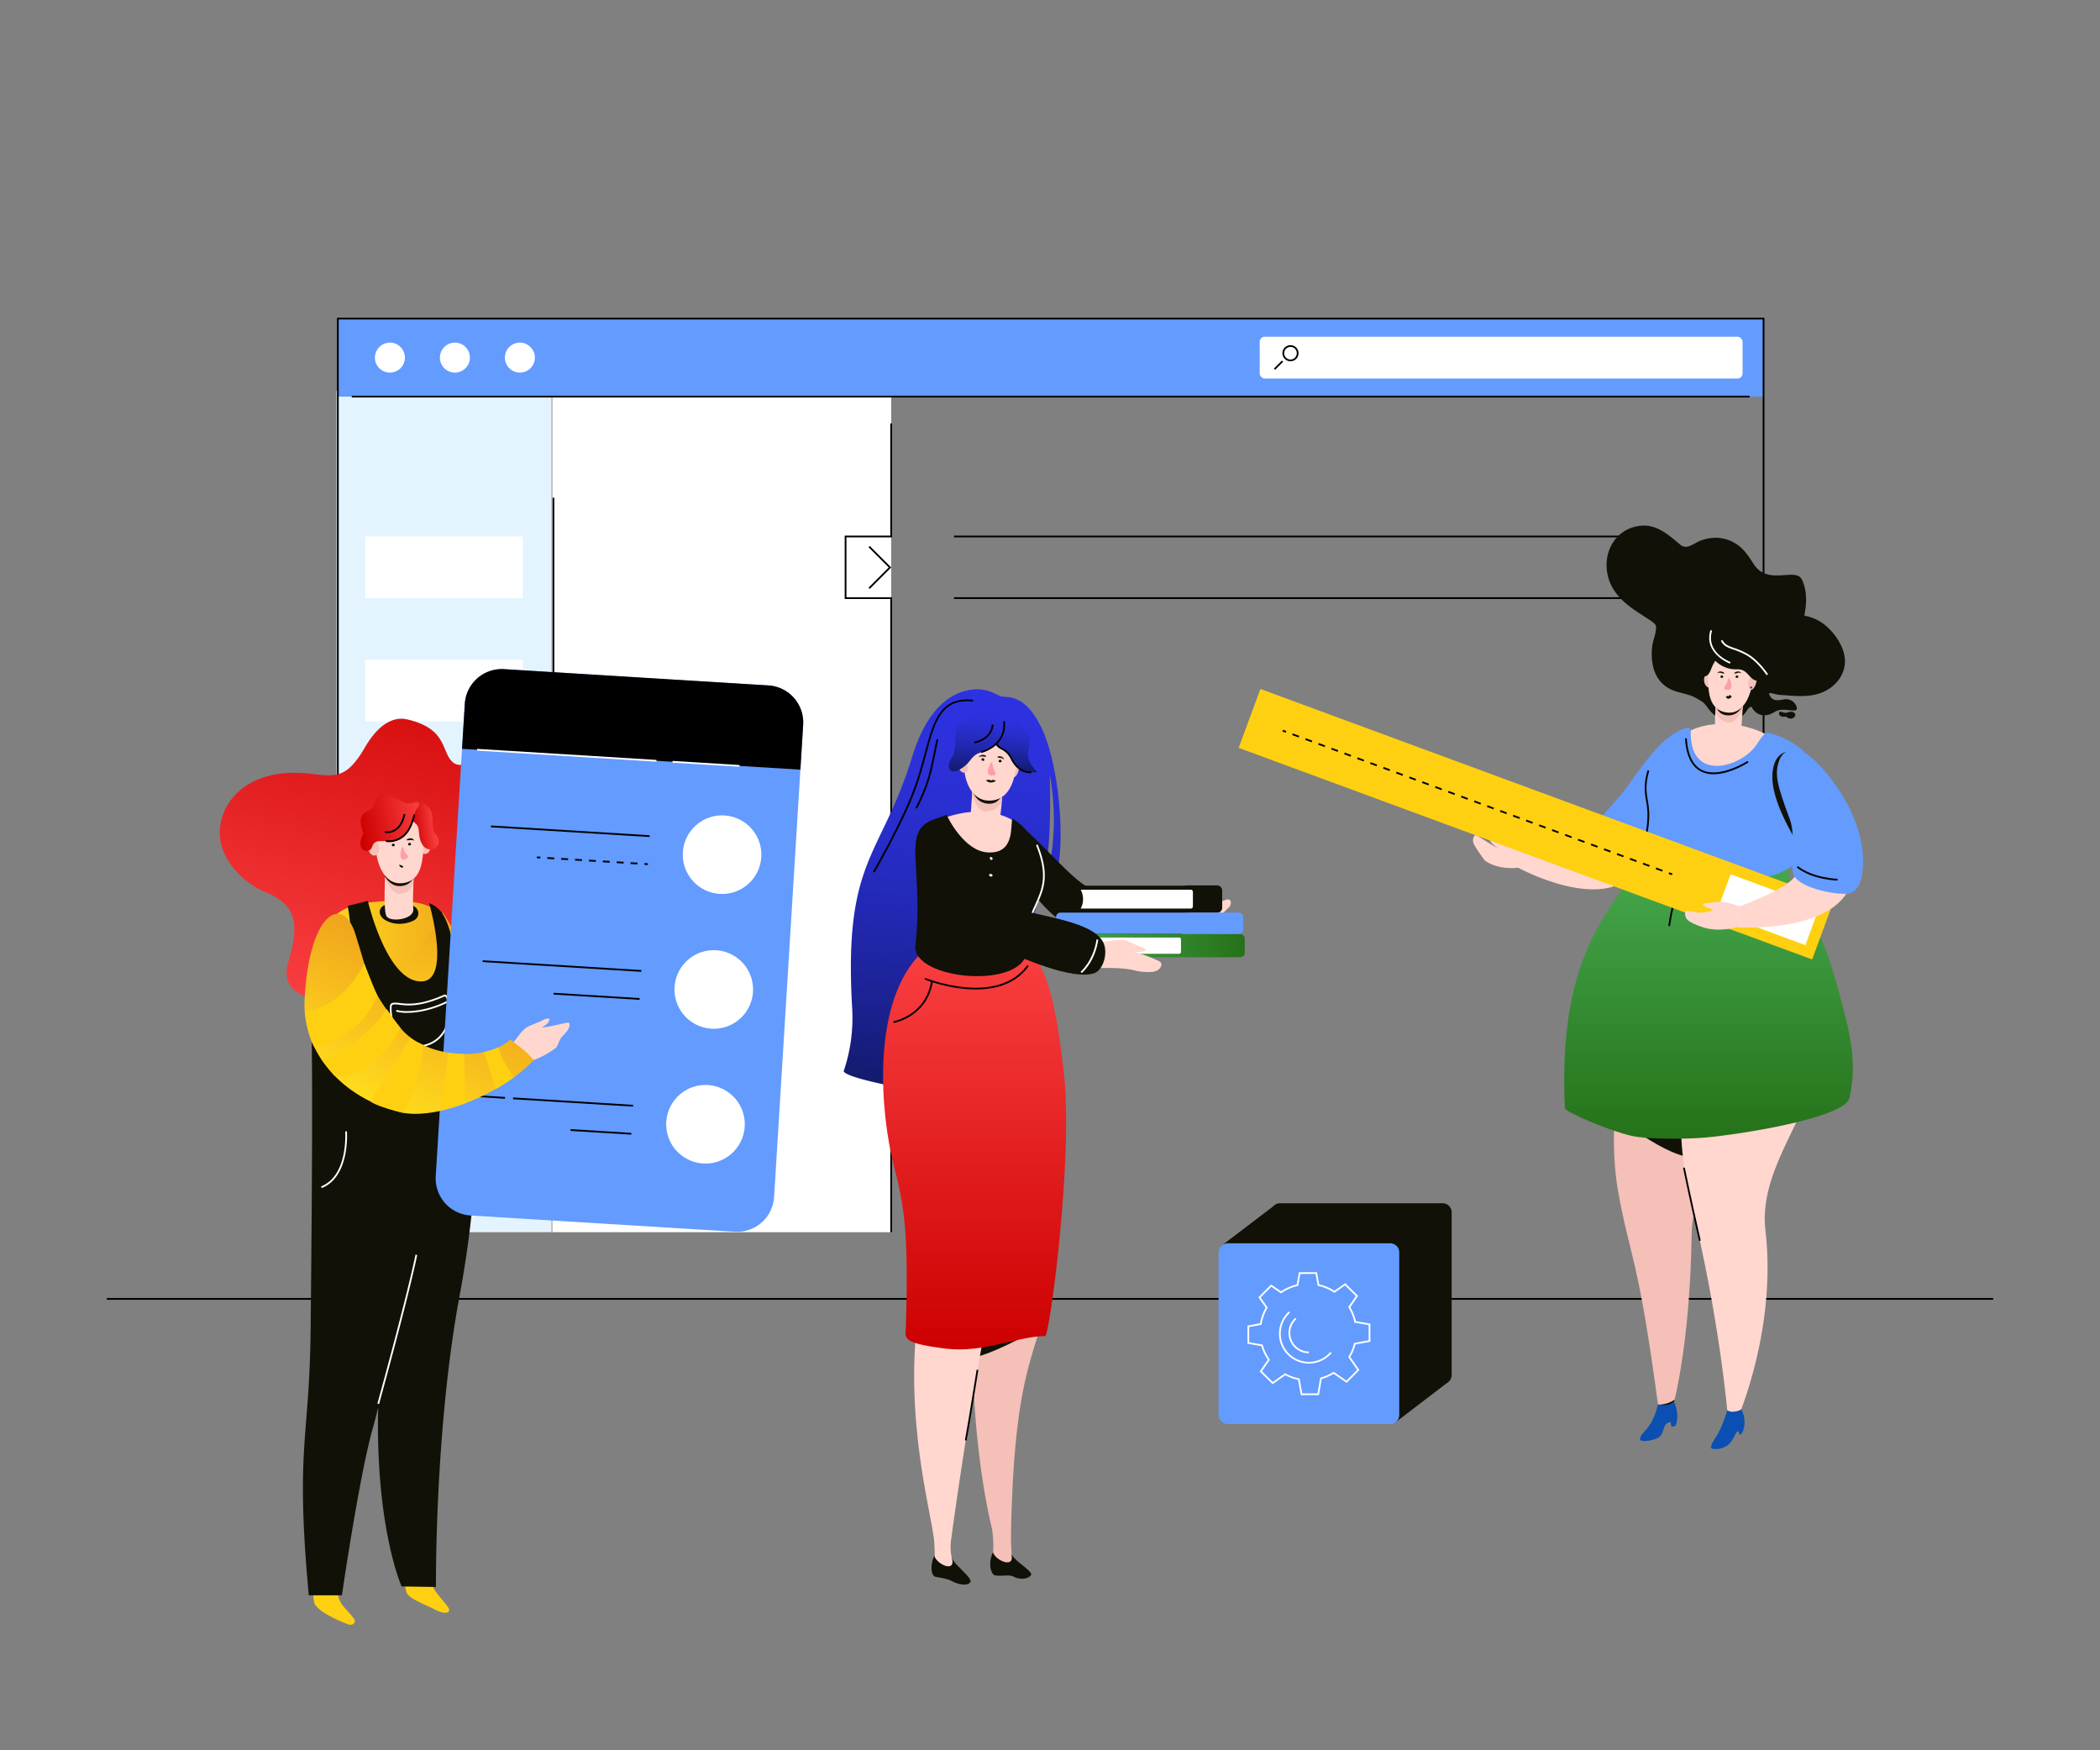 <svg xmlns="http://www.w3.org/2000/svg" xmlns:xlink="http://www.w3.org/1999/xlink" viewBox="0 0 1200 1000"><rect x="0" y="0" width="1200" height="1000" fill="#808080" stroke="none"/><defs><linearGradient id="a" x1="1354.038" x2="1354.038" y1="366.144" y2="596.624" gradientTransform="rotate(6.136 699.003 -7038.292)" gradientUnits="userSpaceOnUse"><stop offset="0" stop-color="#2d32e2"/><stop offset=".156" stop-color="#2c31dc"/><stop offset=".355" stop-color="#282ecc"/><stop offset=".579" stop-color="#2228b2"/><stop offset=".819" stop-color="#1a218e"/><stop offset="1" stop-color="#131a6d"/></linearGradient><linearGradient id="e" x1="1357.021" x2="1357.021" y1="375.946" y2="414.409" xlink:href="#a"/><linearGradient id="f" x1="1378.631" x2="1378.631" y1="378.593" y2="410.086" xlink:href="#a"/><linearGradient id="c" x1="556.925" x2="556.925" y1="537.012" y2="770.989" gradientUnits="userSpaceOnUse"><stop offset="0" stop-color="#fb4143"/><stop offset="1" stop-color="#cd0000"/></linearGradient><linearGradient id="b" x1="602.009" x2="711.272" y1="540.286" y2="540.286" gradientUnits="userSpaceOnUse"><stop offset="0" stop-color="#47aa50"/><stop offset="1" stop-color="#257219"/></linearGradient><linearGradient id="g" x1="976.302" x2="976.302" y1="487.131" y2="650.582" xlink:href="#b"/><linearGradient id="h" x1="3808.863" x2="3871.745" y1="588.097" y2="357.808" gradientTransform="translate(-3612.149)" xlink:href="#c"/><linearGradient id="d" x1="3792.139" x2="3880.563" y1="571.335" y2="571.335" gradientTransform="translate(-3612.149)" gradientUnits="userSpaceOnUse"><stop offset="0" stop-color="#ffdc1d"/><stop offset="1" stop-color="#f0a41d"/></linearGradient><linearGradient id="i" x1="-4591.203" x2="-4576.914" y1="1025.707" y2="1025.707" gradientTransform="scale(-1 1) rotate(7.522 1797.739 33773.478)" xlink:href="#c"/><linearGradient id="j" x1="-4252.947" x2="-4216.632" y1="396.165" y2="396.165" gradientTransform="matrix(-1.018 .094 .181 1.062 -4158.842 446.257)" xlink:href="#c"/><linearGradient id="k" x1="-3699.385" x2="-3620.442" y1="-6010.023" y2="-6010.023" gradientTransform="rotate(-84.007 1968.63 -4918.515)" xlink:href="#d"/><linearGradient id="l" x1="-3026.035" x2="-2938.422" y1="-4346.451" y2="-4346.451" gradientTransform="matrix(.411 -.928 .932 .453 5508.66 -208.166)" xlink:href="#d"/></defs><path d="M61.033 741.603h1077.934v1H61.033z"/><path fill="#fff" d="M315.604 223.295h193.638v480.712H315.604z"/><path fill="#e3f4ff" d="M192.251 223.295h122.932v480.712H192.251z"/><path fill="#fff" d="M208.703 306.507h90.028v35.224h-90.028zM208.703 376.954h90.028v35.224h-90.028zM208.703 517.848h90.028v35.224h-90.028zM208.703 588.295h90.028v35.224h-90.028zM208.703 447.401h90.028v35.224h-90.028z"/><path d="M508.742 633.513h1v70.494h-1zM315.757 284.384h1v393.649h-1zM509.742 625.41h-1V342.23h-26.066v-36.223h26.066V241.95h1v65.057h-26.066v34.223h26.066v284.18z"/><path d="m497.006 336.452-.707-.707 11.552-11.552-11.552-11.552.707-.707 12.259 12.259-12.259 12.259zM545.136 306.007h388.97v1h-388.97zM545.136 341.23h388.97v1h-388.97z"/><path fill="#639bff" d="M193.055 182.03h814.693v44.575H193.055z"/><path d="M201.024 226.105H999.78v1H201.024z"/><circle cx="222.806" cy="204.317" r="8.571" fill="#fff" transform="rotate(-80.783 222.806 204.317)"/><circle cx="259.939" cy="204.317" r="8.571" fill="#fff" transform="rotate(-45 259.94 204.317)"/><circle cx="297.073" cy="204.317" r="8.571" fill="#fff" transform="rotate(-76.718 297.073 204.317)"/><rect width="275.936" height="23.875" x="719.821" y="192.38" fill="#fff" rx="2.867"/><path d="M737.412 206.408a4.603 4.603 0 1 1 3.256-1.346 4.59 4.59 0 0 1-3.256 1.346Zm0-8.207a3.604 3.604 0 1 0 2.55 1.054 3.595 3.595 0 0 0-2.55-1.054Z"/><path d="M727.334 208.147h6.471v1h-6.471z" transform="rotate(-45.004 730.57 208.647)"/><path d="M1008.248 703.103h-1V182.53H193.556v520.573h-1V181.53h815.692v521.573z"/><path fill="#f4c0b8" d="M559.328 571.266c11.302-6.074 22.12 9.817 29.83 32.378 8.258 24.162 18.345 84.775 12.17 124.813-7.22 46.819-21.688 45.603-23.632 148.714a151.743 151.743 0 0 0 1.267 19.384l-11.802-7.605c.82-3.526.39-12.596-.46-16.115-3.41-14.121-12.065-56.687-11.109-121.692.551-37.476-15.363-79.454-17.546-106.77-1.544-19.318 7.846-65.887 21.282-73.107Z"/><path fill="#111107" d="M547.64 765.692s26.415-9.383 38.503-2.7c0 0-16.089 8.78-26.163 11.67-7.68 2.201-12.34-8.97-12.34-8.97Z"/><path fill="url(#a)" d="M521.204 432.498c8.515-27.732 22.008-36.972 34.042-38.468 9.562-1.19 14.687 3.429 16.98 3.863 4.086.774 13.772-1.394 23.171 18.468 10.445 22.07 14.964 73.564 5.416 92.826l-2.89-5.696c4.587-19.914 5.92-38.069 1.92-61.129.776 25.676-.218 48.773-4 60.906-15.308 49.109-7.42 116.335-7.42 116.335s-63.063 4.332-84.054-.192c-24.691-5.321-22.186-7.63-22.186-7.63a94.936 94.936 0 0 0 4.748-36.222c-4.923-85.266 16.58-85.443 34.273-143.06Z"/><path fill="#ffd7cf" d="M671.998 531.48s7.602-.355 18.724-4.622c4.215-1.618 7.329-4.16 11.57-8.49 1.87-1.908 1.235-5.345-1.465-4.358-11.347 4.147-14.525 3.813-14.525 3.813s4.254-1.683 5.838-3.552c.619-.73.665-1.523-2.207-1.263-2.308.209-7.61.258-9.706.652-3.718.7-9.7 5-9.7 5Z"/><path fill="#111107" d="M580.787 472.167c1.184-6.474 32.349 32.506 41.848 34.932 19.676 7.569 37.922-.849 50.939 5.62 6.221 3.09 4.29 17.526 3.21 19.344-6.606 11.11-34.107 12.024-49.454 6.12-27.641-10.634-51.821-37.175-46.543-66.016Z"/><path fill="#ffd7cf" d="M562.587 603.97c8.258 24.162 17.186 72.14 6.155 125.18-12.688 61.01-22.233 128.327-25.195 150.095a29.768 29.768 0 0 0 .64 12.14l2.572 2.628-2.51 6.89-9.657-6.584a49.043 49.043 0 0 1-.474-6.45c.035-.85-.22-6.365-.298-7.212-1.477-16.135-16.38-66.575-9.744-125.437 4.528-40.16-.304-100.296-2.487-127.611-1.543-19.319 33.288-46.2 40.998-23.64Z"/><path fill="#111107" d="M533.893 888.95c1.764 5.252 12.719 9.698 9.942 1.02 1.874 4.513 12.341 11.841 10.621 14.024-1.805 2.29-6.71 1.306-10.066-.417-3.194-1.64-5.253-1.858-9.773-2.675-1.264-.228-2.386-2.05-2.3-5.171a15.239 15.239 0 0 1 1.576-6.781ZM567.425 886.867c1.764 5.252 13.125 9.423 10.348.745 1.874 4.512 13.046 10.229 11.326 12.411-1.805 2.291-6.294 2.602-9.65.88-3.194-1.64-6.518-.064-11.038-.88-1.264-.228-2.648-3.253-2.562-6.375a15.24 15.24 0 0 1 1.576-6.78Z"/><path fill="#ffd7cf" d="M532.102 470.85c20.407-11.477 49.856-10.036 58.507 11.662 3.128 7.844.038 26.913-7.64 31.004-10.483 5.587-24.407 3.744-35.804-.434-11.215-4.112-24.524-36.912-15.063-42.233Z"/><path fill="#f4c0b8" d="M582.225 436.77c-.333-1.743-2.323-2.048-4.301-.985-1.628.875-2.086 8.48.469 8.584 2.685.109 4.405-4.59 3.832-7.598Z"/><path fill="#ffd7cf" d="M570.23 473.662c1.782-8.28 3.337-21.412 1.63-24.762-2.414-4.737-16.07-6.29-16.144-.089-.055 4.526-1.421 20.447-1.453 23.84-.045 4.765 14.683 6.981 15.967 1.01Z"/><path fill="#f4c0b8" d="m555.713 449.003-.221 4.83c1.607 5.506 4.384 10.17 8.34 9.819a10.07 10.07 0 0 0 8.654-6.039l.263-6.151Z"/><path fill="#111107" d="m555.611 445.11-.618 4.639c1.607 5.505 4.391 9.208 9.979 9.452 4.339.19 6.61-2.582 8.332-6l-.656-5.632Z"/><path fill="#ffd7cf" d="M578.483 419.608c-2.805-4.21-13.295-10.131-20.486-3.041-5.916 5.832-7.511 15.339-7.053 22.551.491 7.739 4.564 17.936 13.675 18.305 9.578.387 13.664-7.394 15.147-14.505 1.7-8.155 3.266-16.482-1.283-23.31Z"/><path fill="#ff9eab" d="M566.942 435.608c-.243-1.568-4.009 5.505-1.674 7.14.86.6 3.584.445 3.627-.604.057-1.43-1.11-1.073-1.953-6.536Z"/><path fill="#f4c0b8" d="M552.547 435.797c-.62-2.645-2.232-3.41-4.64-2.097-1.624.885-.322 8.138 3.285 7.743 2.12-.231 2.054-2.665 1.355-5.646Z"/><path fill="url(#e)" d="M543.251 433.964c4.806-7.323 1.09-13.097 3.919-18.5 2.475-4.727 4.193-.823 10.348-9.329 4.39-6.066 20.69 2.005 16.222 11.898-2.767 6.126-7.558 10.705-12.55 11.706-5.554 1.114-6.376 5.147-9.773 7.86-9.194 7.342-10.691.213-8.166-3.635Z"/><path fill="url(#f)" d="M588.609 435.608c-3.551-5.802 3.016-13.332-2.026-16.763-5.377-3.66-1.858-3.835-6.05-8.626-4.165-4.762-13.323-.724-13.646 5.817-.33 6.714 2.22 10.406 6.774 12.68 5.07 2.53 3.94 6.645 7.355 9.336a15.541 15.541 0 0 0 11.72 3.049 27.085 27.085 0 0 1-4.127-5.493Z"/><path fill="url(#c)" d="M510.37 664.256c-6.72-27.167-12.714-87.43 13.658-117.211 4.243-4.792 37.581-13.398 55.437-8.648 16.611 4.42 23.25 27.877 28.512 75.004 5.428 48.603-8.33 149.94-10.67 149.94-15.346 0-35.62 9.87-56.847 7.184-25.708-3.253-23.058-5.903-22.851-12.176 1.934-58.523-1.575-71.19-7.24-94.093Z"/><path fill="#111107" d="M525.071 475.027c3.252-6.494 10.62-7.11 15.86-9.5.728 1.9 10.047 20.449 23.096 21.46 16.786 1.302 12.984-16.727 14.57-19.303 18.46 11.305 19.691 37.446 14.844 46.958-7.7 15.113-5.768 14.855-6.542 28.18-1.34 23.07-65.987 17.125-63.8-2.623 3.844-34.681-3.308-54.626 1.972-65.172Z"/><path fill="#fff" d="M567.061 490.191a.858.858 0 0 0-1.322-.348c-.365.303.11 1.504.85 1.479.478-.017.773-.54.472-1.131ZM567.033 499.789a1.295 1.295 0 0 0-1.666-.257c-.475.284.079 1.335 1.02 1.282.609-.034 1.004-.51.646-1.025ZM565.558 510.44a1.295 1.295 0 0 0-1.406.93c-.16.53.956.935 1.617.264.428-.435.4-1.054-.211-1.194Z"/><path fill="#111107" d="M569.077 446.205s-3.547 2.242-5.733-.526a4.909 4.909 0 0 0 1.736-.201c.372-.113 1.133.524 1.133.524a5.599 5.599 0 0 1 1.29-.453 4.388 4.388 0 0 1 1.574.656ZM563.41 432.341a15.798 15.798 0 0 1-2.304-.219 4.123 4.123 0 0 0-1.855.528 2.414 2.414 0 0 1 2.173-1.306c1.665-.134 2.326.695 1.985.997ZM570.039 432.749a14.012 14.012 0 0 0 2.152.343 3.72 3.72 0 0 1 1.553.957 2.284 2.284 0 0 0-1.642-1.786c-1.482-.53-2.296.111-2.063.486ZM560.827 433.878a.84.84 0 1 1 1.644.35c-.097.454-.435.549-.89.452s-.85-.348-.754-.802ZM570.663 434.868a.84.84 0 1 1 1.68.065c-.018.464-.445.622-.908.604s-.79-.206-.772-.67Z"/><path d="m560.761 430.194-.225-.975c.577-.133 14.122-3.437 12.704-17.096l.995-.104c1.51 14.547-13.324 18.14-13.474 18.175ZM556.816 424.69l-.137-.99c.381-.054 9.332-1.401 10.1-9.805l.996.091c-.84 9.202-10.857 10.69-10.959 10.704ZM499.73 498.52l-.865-.503c.159-.274 16.017-27.702 23.306-47.263 2.588-6.945 4.455-13.906 6.102-20.047 4.936-18.403 8.824-32.944 27.816-30.898l-.107.994c-18.125-1.95-21.743 11.52-26.743 30.163-1.653 6.163-3.527 13.147-6.13 20.137-7.319 19.64-23.22 47.14-23.379 47.416Z"/><path d="m524.027 461.992-.893-.45c6.655-13.208 7.812-18.832 10.118-30.036.55-2.673 1.173-5.703 1.951-9.206l.977.217c-.777 3.495-1.4 6.521-1.949 9.19-2.25 10.935-3.49 16.959-10.204 30.285ZM588.593 441.775c-1.94 0-7.284-.702-10.935-7.907a11.738 11.738 0 0 0-5.477-5.714 8.325 8.325 0 0 1-3.302-2.765l.837-.547a7.425 7.425 0 0 0 2.955 2.44 12.598 12.598 0 0 1 5.879 6.134c4.166 8.222 10.36 7.371 10.624 7.33l.157.988a5.416 5.416 0 0 1-.738.04ZM552.345 823.05l-.983-.18c1.732-9.461 2.81-16.145 4.766-28.278.562-3.49 1.2-7.439 1.947-12.048l.987.16c-.748 4.609-1.385 8.558-1.947 12.047-1.957 12.14-3.035 18.827-4.77 28.299ZM510.667 584.465l-.162-.987c.184-.03 18.439-3.255 21.594-23.015l.987.157c-3.271 20.488-22.228 23.814-22.419 23.845Z"/><path fill="#fff" d="m588.296 529.06-.984-.174a51.81 51.81 0 0 1 3.616-10.813l.649-1.456c3.825-8.554 7.438-16.633.436-33.764l.925-.378c7.164 17.527 3.466 25.796-.449 34.55l-.646 1.453a51.96 51.96 0 0 0-3.547 10.582Z"/><path d="M557.602 565.316c-15.11 0-29.018-5.575-29.258-5.673l.379-.926c.409.168 41.117 16.477 58.29-7.291l.811.586c-7.453 10.315-19.16 13.304-30.221 13.304Z"/><path fill="#111107" d="M678.522 507.17h16.881a1.668 1.668 0 0 1 1.668 1.668v9.741a1.669 1.669 0 0 1-1.668 1.669h-16.88a1.668 1.668 0 0 1-1.67-1.668v-9.742a1.668 1.668 0 0 1 1.67-1.668Z"/><path fill="#111107" d="M695.403 521.568H678.52a2.992 2.992 0 0 1-2.988-2.989v-9.741a2.992 2.992 0 0 1 2.988-2.989h16.882a2.993 2.993 0 0 1 2.988 2.989v9.741a2.993 2.993 0 0 1-2.988 2.99ZM678.52 508.49a.352.352 0 0 0-.347.348v9.741a.352.352 0 0 0 .347.348h16.882a.352.352 0 0 0 .348-.348v-9.741a.352.352 0 0 0-.348-.348Z"/><path fill="#fff" fill-rule="evenodd" d="M681.369 507.17h-64.502a11.636 11.636 0 0 1 .005 13.08h64.623l1.297-1.194v-10.362Z"/><path fill="#111107" fill-rule="evenodd" d="M613.924 519.094h66.538a1.19 1.19 0 0 0 .845-.354 1.223 1.223 0 0 0 .353-.863v-8.337a1.222 1.222 0 0 0-.353-.863 1.19 1.19 0 0 0-.845-.354h-66.538v-2.308h66.538a3.484 3.484 0 0 1 2.477 1.04 3.527 3.527 0 0 1 1.03 2.485v8.337a3.527 3.527 0 0 1-1.03 2.486 3.484 3.484 0 0 1-2.477 1.04h-66.538Z"/><path fill="#fff" fill-rule="evenodd" d="M696.606 534.653h-92.061a10.023 10.023 0 0 1 .004 11.268h92.166l1.118-1.028v-8.928Z"/><path fill="url(#b)" fill-rule="evenodd" d="M708.698 533.674a2.641 2.641 0 0 1 1.877.765 2.34 2.34 0 0 1 .697 1.65v8.393a2.34 2.34 0 0 1-.697 1.65 2.64 2.64 0 0 1-1.877.765q-53.345 0-106.689.017v-1.989h71.812a1.025 1.025 0 0 0 .73-.305 1.054 1.054 0 0 0 .303-.744v-7.182a1.055 1.055 0 0 0-.304-.743 1.022 1.022 0 0 0-.728-.306h-71.813v-1.988q53.346 0 106.689.017Z"/><path fill="#639bff" fill-rule="evenodd" d="M707.838 521.402a2.57 2.57 0 0 1 1.877.809 2.537 2.537 0 0 1 .698 1.741v7.065a2.538 2.538 0 0 1-.698 1.741 2.57 2.57 0 0 1-1.877.809h-101.82a2.57 2.57 0 0 1-1.876-.809 2.538 2.538 0 0 1-.698-1.741v-7.065a2.537 2.537 0 0 1 .698-1.741 2.57 2.57 0 0 1 1.876-.809Z"/><path fill="#ffd7cf" d="M617.72 553.556s21.004-1.732 30.823.92c3.02.815 9.592 1.54 12.51.108 2.399-1.177 3.838-4.259 1.233-5.474-11.095-5.175-14.475-5.012-14.475-5.012s4.573.108 6.76-.995c.856-.431-.23-1.387-2.976-2.268-2.206-.707-6.892-3.281-8.975-3.736-3.696-.805-16.863 2.017-16.863 2.017Z"/><path fill="#111107" d="M526.32 473.372c10.683-13.215 41.206 40.054 50.066 44.252 13.389 5.676 45.633 7.596 53.512 19.812 3.765 5.838.813 16.61-4.488 18.526-12.156 4.396-42.204-8.588-57.037-15.686-19.554-9.356-51.463-55.263-42.053-66.904Z"/><path fill="#fff" d="m618.137 555.969-.638-.77c.073-.06 7.334-6.225 9.09-18.5l.99.142c-1.814 12.677-9.131 18.87-9.442 19.128Z"/><path fill="#111107" d="M731.436 687.471h92.916a5.166 5.166 0 0 1 5.167 5.166v92.917a5.166 5.166 0 0 1-5.167 5.166h-92.916a5.166 5.166 0 0 1-5.167-5.166v-92.916a5.166 5.166 0 0 1 5.167-5.167Z"/><path fill="#111107" d="M797.828 812.294h-99.836l29.545-22.465 100.059-.254-29.768 22.719zM797.899 711.72h-99.907l29.545-22.466h100.716l-30.354 22.466z"/><path fill="#639bff" d="M701.487 710.35h92.917a5.166 5.166 0 0 1 5.166 5.166v92.917a5.166 5.166 0 0 1-5.166 5.166h-92.917a5.166 5.166 0 0 1-5.166-5.166v-92.917a5.166 5.166 0 0 1 5.166-5.166Z"/><path fill="#fff" d="m743.33 797.115-1.593-8.712a27.737 27.737 0 0 1-7.304-2.646l-7.255 5.093-7.346-7.291 4.629-6.698a27.773 27.773 0 0 1-3.728-7.772l-7.89-1.38-.038-10.35 7.194-1.315a27.7 27.7 0 0 1 3.24-8.897l-4.17-5.94 7.292-7.345 5.643 3.9a27.718 27.718 0 0 1 8.988-3.921l1.22-6.969 10.35-.038 1.272 6.959a27.728 27.728 0 0 1 8.693 3.649l6.185-4.343 7.346 7.292-4.45 6.44a27.717 27.717 0 0 1 3.17 7.963l8.27 1.447.038 10.35-8.52 1.557a27.782 27.782 0 0 1-2.983 7.133l5.238 7.46-7.292 7.347-7.473-5.165a27.8 27.8 0 0 1-6.77 2.978l-1.607 9.176Zm-8.966-12.532.273.149a26.746 26.746 0 0 0 7.628 2.757l.334.066 1.563 8.558 8.676-.033 1.57-8.972.305-.084a26.8 26.8 0 0 0 7.093-3.122l.279-.175 7.324 5.062 6.112-6.157-5.132-7.31.17-.28a26.793 26.793 0 0 0 3.118-7.45l.078-.312 8.328-1.522-.032-8.676-8.107-1.419-.07-.329a26.752 26.752 0 0 0-3.288-8.263l-.168-.277 4.341-6.283-6.157-6.112-6.053 4.25-.284-.186a26.733 26.733 0 0 0-8.971-3.767l-.325-.07-1.24-6.789-8.676.032-1.19 6.798-.325.073a26.718 26.718 0 0 0-9.254 4.04l-.283.194-5.52-3.813-6.111 6.157 4.057 5.78-.163.278a26.707 26.707 0 0 0-3.34 9.18l-.057.346-7.06 1.29.033 8.675 7.679 1.345.087.3a26.804 26.804 0 0 0 3.872 8.059l.201.285-4.548 6.583 6.158 6.111Zm13.581-5.514a17.094 17.094 0 0 1-11.462-29.776l.671.742a16.094 16.094 0 0 0 10.79 28.034h.061a16.088 16.088 0 0 0 12.183-5.647l.76.65a17.088 17.088 0 0 1-12.939 5.997Zm-.038-5.9a11.617 11.617 0 0 1-7.788-20.236l.67.742a10.616 10.616 0 0 0 7.118 18.493 8.344 8.344 0 0 1 .044 1Z"/><path fill="#ffd7cf" d="M867.547 495.783s47.92 26.216 67.037 2.218c12.12-15.217 20.697-39.506 20.131-50.856-.494-9.902-2.117-24.932-8.63-15.33-8.258 12.172-19.123 23.912-32.437 44.707-6.218 9.714-42.003 10.488-42.003 10.488ZM867.547 495.783s-11.015 1.556-18.85-3.972c-.66-.465-5.05-6.79-6.484-9.47-1.179-2.203-.206-6.286 2.052-4.829 8.89 5.736 11.891 7.262 11.891 7.262s-3.743-2.51-4.8-4.541c-.415-.795 1.936-1.815 4.502-.984 2.061.667 5.663 1.209 7.492 2.001 3.246 1.406 8.295 5.76 8.295 5.76Z"/><path fill="#f4c0b8" d="M934.341 579.98c9.125-18.193 28.5-32.544 40.781-27.37 14.6 6.15 23.644 44.226 21.404 59.91-3.167 22.175-29.42 62.156-29.86 92.653-.946 65.702-11.102 99.852-11.102 99.852l-7.704.725c-11.91-90.002-16.58-86.946-23.393-126.135-5.685-32.698.103-80.15 9.875-99.634Z"/><path fill="#111107" d="M977.18 650.308s-29.436-9.065-40.895-3.105c0 0 19.343 13.68 30.204 13.921 7.469.165 10.69-10.816 10.69-10.816ZM956.949 799.6s-2.815 2.548-8.547 2.934c-2.314.156 1.823 1.08 4.172.868 1.143-.103 4.044-2.414 4.044-2.414Z"/><path fill="#639bff" d="M965.966 437.448a196.084 196.084 0 0 1-13.015-15.646s-6.866 3.997-22.248 26.493c-6.09 8.905-24.705 26.652-23.847 32.449 1.355 9.161 21.716 19.853 26.414 20.292 3.793.355 7.648-2.607 10.11-7 16.43-29.318 28.497-50.287 22.586-56.588Z"/><path fill="#ffd7cf" d="M970.618 579.146c9.124-18.194 44.963-28.137 57.244-22.963 14.6 6.15 8.572 47.369 6.332 63.052-3.167 22.176-29.24 50.98-25.373 83.742 6.56 55.575-15.453 106.301-15.453 106.301l-6.116-.694s-4.339-54.032-21.025-121.854c-10.671-43.375-5.38-88.099 4.391-107.584Z"/><path fill="url(#g)" d="M1049.302 561.331a183.017 183.017 0 0 0-12.093-32.537 179.192 179.192 0 0 0-8.843-16.01c-3.362-5.439-7.2-11.025-6.05-17.72.29-1.683-1.434-3.049-2.909-3.195-6.595-.655-13.153 1.85-19.528 3.233a120.143 120.143 0 0 1-21.834 3.025c-12.885.384-25.784-2.381-36.09-10.447-1.714-1.341-3.856-.006-4.578 1.639-5.231 11.913-13.185 22.29-20.066 33.253a140.623 140.623 0 0 0-15.728 34.641c-7.314 24.539-8.495 50.464-7.322 75.898.11 2.413 28.95 14.24 39.434 16.112 9.91 1.77 30.23 1.582 40.261.733 20.404-1.728 80.305-11.237 82.888-22.712 5.227-23.219-1.389-42.918-7.542-65.913Z"/><path fill="#0b4fb2" d="M995.01 805.155s-.87.986-3.896 1.333a5.998 5.998 0 0 1-4.117-.738s-2.645 9.077-5.735 14.058c-2.078 3.35-4.896 7.363-2.774 7.917a11.745 11.745 0 0 0 8.55-1.89c3.845-2.586 5.061-9.302 6.39-7.912.77.803-.197 2.22 1.304 1.516 1.028-.482 2.067-3.717 2.133-6.063a16.258 16.258 0 0 0-1.856-8.221Z"/><path fill="#ffd7cf" d="M1014.572 422.95c-16.8-12.635-49.411-13.727-59.684 4.557-3.714 6.61 3.007 22.83 9.354 27.381 8.668 6.215 21.277 6.226 31.917 3.86 10.468-2.33 20.818-7.08 27.197-14.403 7.27-8.347-.995-15.539-8.784-21.396Z"/><path fill="#111107" d="M922.615 337.68c4.728 6.997 11.861 11.196 18.843 15.737 2.444 1.59 4.764 3.114 4.845 4.49.222 3.752-1.812 7.828-2.213 11.547-.953 8.813.673 19.499 10.5 24.328 4.534 2.227 9.616 2.444 13.735 4.602 6.756 3.54 5.553 3.802 8.932 7.77 6.617 7.768 16.043 7.34 20.809.035.843-1.292 2.458-3.562 3.48-1.41 2.027 4.278 13.013-1.377 9.884-7.024-1.843-3.327 1.796-1.01 5.695-.74 8.237.572 16.626 1.664 24.115-1.415 6.953-2.858 12.353-8.87 12.97-16.498.66-8.166-5.162-17.16-12.002-22.498a25.5 25.5 0 0 0-11.012-4.803c-.586-.116 3.141-10.732-1.51-20.604-3.524-7.48-19.42 3.87-27.65-9.005-2.503-3.918-5.122-8.032-9.064-10.842-6.874-4.9-14.784-5.08-21.731-2.26-2.324.944-5.269 3.258-7.933 3.327-2.04.052-3.317-1.354-5.017-2.787-6.208-5.232-12.545-10.118-20.804-9.244-18 1.906-24.804 22.593-14.872 37.293Z"/><path fill="#111107" d="M1018.967 399.663c-8.67 1.842-6.305-3.469-10.206-3.628-3.477-.141-6.612 2.018-7.543 4.14-2.048 4.671 4.424 12.07 12.894 6.543 4.72-3.079 12.346.983 12.673-1.821.2-1.71-2.388-6.387-7.818-5.233Z"/><path fill="#111107" d="M1019.752 409.492c1.564-.189 1.111.558 2.566.951a3.174 3.174 0 0 0 3.193-.914c1.17-1.583-.515-3.804-4.176-2.447-2.039.756-3.781-1.125-4.456-.27-.852 1.079.14 3.01 2.873 2.68Z"/><path fill="#f4c0b8" d="M974.006 386.676c.503-1.512 2.31-1.548 3.945-.367 1.345.972 1.137 6.821-1.149 6.61-2.403-.221-3.663-3.634-2.796-6.243Z"/><path fill="#ffd7cf" d="M980.306 420.93c-.604-7.58-.43-19.451 1.486-22.23 2.71-3.93 15.048-3.692 14.379 1.836-.489 4.034-1.161 18.365-1.535 21.388-.525 4.247-13.895 4.472-14.33-.994Z"/><path fill="#f4c0b8" d="m996.15 400.706-.376 4.326c-2.083 4.709-5.108 8.53-8.587 7.748a9.041 9.041 0 0 1-6.985-6.4l.495-5.506Z"/><path fill="#111107" d="M996.702 397.254v4.202c-2.083 4.708-5 7.674-10.002 7.228-3.883-.346-5.577-3.082-6.703-6.327l1.252-4.935Z"/><path fill="#ffd7cf" d="M979.371 371.846c2.996-3.415 13.035-7.44 18.593-.277 4.573 5.892 4.237 14.425 2.974 20.79-1.355 6.828-5.56 15.538-13.713 14.785-8.57-.791-10.523-8.093-11-14.598-.545-7.459-1.71-15.163 3.146-20.7Z"/><path fill="#ff9eab" d="M987.746 387.454c.401-1.367 2.914 5.375.642 6.552-.836.434-3.242-.028-3.156-.967.119-1.279 1.115-.823 2.514-5.585Z"/><path fill="#f4c0b8" d="M999.32 388.66c.866-2.28 2.793-3.183 4.134-1.695 1.11 1.234-.639 7.196-2.935 7.205-1.487.006-2.175-2.94-1.199-5.51Z"/><path fill="#111107" d="M975.061 365.486c6.737-2.654 12.322 3.14 5.928 10.966-3.578 4.378-3.217 8.58-6.117 9.785-5.53 2.297-11.528-16.135.19-20.751Z"/><path fill="#111107" d="M1011.055 382.199c-5.964-3.914.26-8.843-3.363-14.155-3.17-4.648-7.284-5.206-9.554-10.25-2.278-5.063-5.994-.644-14.334-2.397-7.948-1.67-12.287 8.431-6.46 18.351a16.722 16.722 0 0 0 15.222 8.663c6.377-.252 6.592 5.661 11.254 6.493 7.44 1.327 13.702-3.427 13.702-3.427a24.748 24.748 0 0 1-6.467-3.278Z"/><path fill="#639bff" d="M1034.327 434.766c-2.242-7.241-15.112-13.949-23.912-16.165-2.262-.57-4.942 4.46-7.143 7.513-8.974 12.45-38.179 21.061-37.109-8.798.23-6.403-29.332 9.618-27.051 33.57 1.49 15.65 2.78 14.14-3.038 31.974-1.952 5.986 9.25 21.042 51.554 21.06 19.127.007 38.041-6.498 39.01-13.25 1.354-9.441 2.119-18.9 3.886-28.298 1.736-9.231 5.36-22.576 3.803-27.606Z"/><path fill="#111107" d="M1020.609 429.58c-7.59 2.047-8.676 12.174-7.347 19.915 2.278 13.274 11.975 28.95 11.975 28.95l3.196-13.466Z"/><path fill="#0b4fb2" d="M956.618 800.989a8.671 8.671 0 0 1-4.67 1.725 12.567 12.567 0 0 1-4.548-.42s-1.365 7.09-4.978 12.217c-2.931 4.162-4.366 4.421-5.244 7.248-.778 2.502 5.933 1.617 9.63.03 5.202-2.232 2.22-8.588 7.91-9.264.102 2.612.16 2.444 1.819 2.444 1.31 0 1.847-3.198 1.93-5.543a20.351 20.351 0 0 0-1.849-8.438Z"/><path fill="#111107" d="M989.541 398.087s-1.67 2.317-3.392.208a4.565 4.565 0 0 1 1.099-.776c.153-.02.545.296.545.296s.392-.707.63-.722c.374-.023 1.118.993 1.118.993ZM985.235 384.688c.375-.329-1.427-1.303-2.694-1.008a2.366 2.366 0 0 0-1.336 1.163 2.273 2.273 0 0 1 2.293-.34c.76.312 1.507.385 1.737.185ZM991.062 384.688c-.376-.329 1.426-1.303 2.694-1.008a2.366 2.366 0 0 1 1.335 1.163 2.273 2.273 0 0 0-2.292-.34c-.76.312-1.508.385-1.737.185ZM983.11 386.621a.786.786 0 1 1 1.563.161c-.044.432-.35.554-.781.51s-.827-.239-.782-.67ZM991.782 386.755a.786.786 0 0 1 1.569-.107c.029.433-.352.623-.785.652s-.754-.112-.784-.545Z"/><path fill="#004cf3" d="M1000.045 392.904a.639.639 0 0 1 1.275-.087c.024.352-.286.505-.638.53s-.613-.091-.637-.443Z"/><path fill="#fff" d="M988.554 379.168c-.153-.057-15.25-5.832-11.156-19.153l.956.294c-3.815 12.415 9.96 17.702 10.548 17.921ZM1009.468 385.75c-.05-.078-5.128-7.816-11.552-11.423a42.84 42.84 0 0 0-7.354-3.185c-3.298-1.158-5.681-1.995-7.206-5.067l.896-.444c1.344 2.707 3.452 3.447 6.642 4.567a44.311 44.311 0 0 1 7.51 3.257c6.644 3.73 11.691 11.424 11.903 11.75Z"/><path d="M979.215 442.34a15.8 15.8 0 0 1-7.174-1.57c-5.486-2.763-8.568-9.135-9.159-18.938l.998-.06c.568 9.421 3.465 15.513 8.611 18.105 10.167 5.12 25.944-5.021 26.102-5.124l.546.837c-.526.343-10.496 6.75-19.924 6.75ZM954.322 529.16l-.993-.117a109.744 109.744 0 0 1 6.553-25.285l.924.383a108.592 108.592 0 0 0-6.484 25.019ZM970.88 709c-.048-.21-4.897-21.204-9.127-41.754l.98-.2c4.227 20.537 9.073 41.518 9.122 41.728ZM984.521 504.422c-11.984 0-27.997-1.478-38.702-8.216l.533-.846c18.662 11.747 53.944 7.216 54.298 7.17l.132.99a139.226 139.226 0 0 1-16.26.902ZM918.7 490.023c-.35-.466-8.568-11.54-8.568-22.855h1c0 10.983 8.283 22.143 8.367 22.254ZM940.434 480.29l-.962-.275a57.922 57.922 0 0 0 1.959-15.468 52.916 52.916 0 0 0-.818-7.03c-.79-4.79-1.536-9.316.861-17.446l.96.283c-2.333 7.91-1.605 12.326-.834 17.001a53.701 53.701 0 0 1 .83 7.156 59.029 59.029 0 0 1-1.996 15.779Z"/><path fill="#ffd011" d="M703.231 452.964h349.282v35.869H703.231z" transform="rotate(20.249 877.871 470.898)"/><path d="M733.429 416.798h1v2h-1z" transform="rotate(-69.762 733.929 417.798)"/><path d="m949.782 497.96-3.708-1.368.345-.939 3.709 1.368Zm-7.417-2.737-3.708-1.367.345-.939 3.709 1.368Zm-7.416-2.736-3.709-1.368.346-.938 3.708 1.368Zm-7.417-2.736-3.709-1.367.346-.939 3.708 1.368Zm-7.417-2.736-3.708-1.368.345-.938 3.708 1.368Zm-7.417-2.736-3.708-1.368.345-.938 3.709 1.367Zm-7.417-2.736-3.708-1.368.345-.939 3.709 1.369Zm-7.417-2.736-3.708-1.368.346-.938 3.708 1.367Zm-7.416-2.736-3.709-1.368.346-.939 3.708 1.368Zm-7.417-2.736-3.709-1.368.346-.939 3.708 1.368Zm-7.417-2.736-3.708-1.368.345-.939 3.709 1.368Zm-7.417-2.737-3.708-1.367.345-.939 3.709 1.368Zm-7.417-2.735-3.708-1.369.345-.938 3.709 1.368Zm-7.416-2.737-3.709-1.367.346-.939 3.708 1.368Zm-7.417-2.736-3.709-1.368.346-.938 3.708 1.368Zm-7.417-2.736-3.708-1.368.345-.938 3.708 1.368Zm-7.417-2.736-3.708-1.368.345-.938 3.709 1.368Zm-7.417-2.736-3.708-1.368.345-.938 3.709 1.367Zm-7.417-2.736-3.708-1.368.346-.939 3.708 1.369Zm-7.416-2.736-3.709-1.368.346-.938 3.708 1.367Zm-7.417-2.736-3.709-1.368.346-.939 3.708 1.368Zm-7.417-2.736-3.708-1.368.345-.939 3.708 1.368Zm-7.417-2.736-3.708-1.368.345-.939 3.709 1.368Zm-7.417-2.737-3.708-1.367.345-.939 3.709 1.368Zm-7.417-2.735-3.708-1.369.346-.938 3.708 1.368Zm-7.416-2.737-3.709-1.367.346-.939 3.708 1.368Zm-7.417-2.736-3.709-1.368.346-.938 3.708 1.368Zm-7.417-2.736-3.708-1.368.345-.938 3.708 1.368Zm-7.417-2.736-3.708-1.368.345-.938 3.709 1.368Z"/><path d="M954.102 498.204h1v2h-1z" transform="rotate(-69.747 954.602 499.204)"/><path fill="#fff" d="M983.247 508.15h54.08v23.193h-54.08z" transform="rotate(20.249 1010.287 519.747)"/><path fill="#ffd7cf" d="M992.26 529.752s55.64 4.1 65.634-24.91c6.336-18.393-3.016-30.79-7.345-41.297-3.776-9.167-26.144-14.998-24.604-2.043 1.86 15.655 4.927 21.98.716 37.373-2.208 8.07-32.695 18.981-32.695 18.981Z"/><path fill="#ffd7cf" d="M992.26 529.752s-9.084 2.892-18.317.302c-.777-.218-7.28-2.307-9.528-4.353-1.848-1.682-2.296-5.855.32-5.237 10.295 2.434 14.305-.728 14.305-.728s-4.135-1.094-5.812-2.655c-.656-.61.569-1.186 3.264-1.261 2.166-.06 5.741-.754 7.73-.618 3.53.24 9.744 2.654 9.744 2.654Z"/><path fill="#639bff" d="M1031.716 430.4c-9.035-4.663-13.581.168-14.914 3.776-3.002 8.126-1.402 14.082 6.023 34.121 3.748 10.116-.517 26.705 2.23 31.882 4.34 8.181 27.104 11.45 31.68 10.293 3.692-.934 6.335-5.014 7.186-9.976 5.684-33.125-24.527-66.135-32.206-70.097Z"/><path d="M1050.011 503.104c-.582-.014-14.367-.436-23.243-7.452l.62-.784c8.617 6.81 22.509 7.233 22.648 7.236Z"/><path fill="#ffd011" d="M195.115 895.214s-2.58 12.125-2.048 15.561c1.016 6.553 5.055 8.195 9.3 14.262 1.33 1.902-.709 4.07-3.61 2.954-10.323-3.968-18.384-8.761-19.236-12.56-1.145-5.106-.191-20.217-.191-20.217ZM229.971 892.175s.981 14.273 2.406 17.805c1.437 3.562 10.978 6.862 15.761 9.438 6.69 3.602 9.354 1.634 8.336-.412-1.418-2.851-7.49-8.51-9.057-12.421a44.804 44.804 0 0 1-3.243-15.44Z"/><path fill="url(#h)" d="M299.384 477.418c3.28-7.41-2.12-44.21-20.351-42.655-8.904.76-15.823 3.846-19.569 1.272-7.787-5.35-2.554-19.372-26.747-25.018-7.902-1.845-16.576 2.756-24.316 16.203-15.074 26.193-23.097 10.871-50.297 15.103-12.408 1.93-27.619 9.495-31.74 26.762-4.672 19.57 12.721 35.505 24.643 40.321 17.256 6.972 20.882 16.738 13.794 40.077-11.562 38.066 76.052 18.259 95.24 5.497 11.535-7.672 4.496-20.41 16.205-26.208 18.722-9.269 21.524 2.526 34.711-3.385 20.178-9.044.036-35.986-11.573-47.97Z"/><path fill="url(#d)" d="M249.763 520.578c-11.525-9.896-43.472-4.406-45.275-3.941-12.122 3.123-19.933 10.415-21.972 24.183-2.717 18.346-6.34 75.185 7.778 83.866 18.86 11.596 68.576-9.839 76.345-28.304 5.92-14.072-3.794-64.57-16.876-75.803Z"/><path fill="#111107" d="M235.577 517.302c-3.218-1.248-13.67-.885-14.165-.767-5.617 1.345-5.617 6.463-1.504 9.004 6.145 3.797 13.46 2.112 16.74.268 3.353-1.884 3.416-6.764-1.07-8.505Z"/><path fill="#f4c0b8" d="M245.52 482.27c-.486-1.7-2.417-1.813-4.204-.565-1.47 1.027-.99 6.348 1.46 6.205 2.576-.15 3.584-2.703 2.745-5.64Z"/><path fill="#ffd7cf" d="M236.165 519.64c-.69-10.948 1.16-20.775-.787-23.814-2.755-4.298-15.95-4.488-15.435 1.444.377 4.33-1.029 20.367.676 25.692 1.395 4.357 15.915 2.53 15.546-3.322Z"/><path fill="#f4c0b8" d="m219.959 497.453.027 4.081c2.057 5.108 5.371 9.858 9.118 9.147 4.097-.777 5.801-2.341 7.122-5.77l.244-6.722Z"/><path fill="#111107" d="m219.727 493.43.17 7.42c2.024 2.766 4.739 6.13 10.13 5.258a8.267 8.267 0 0 0 6.551-5.177l-.34-6.764Z"/><path fill="#ffd7cf" d="M238.933 467.21c-3.08-3.757-13.664-8.42-19.863-.966-5.1 6.133-5.048 15.266-3.927 22.114 1.202 7.347 5.382 16.808 14.123 16.297 9.189-.537 11.54-8.27 12.283-15.206.853-7.952 2.376-16.145-2.616-22.238Z"/><path fill="#ff9eab" d="M230.35 483.95c1.323 5.14 2.81 4.089 2.891 5.46.059 1.006-2.48 2.1-3.357 1.607-2.386-1.341.085-8.542.465-7.066Z"/><path fill="#f4c0b8" d="M216.324 482.994c-.884-3.005-3.474-4.413-5.594-2.714-1.755 1.407-.33 8.2 2.917 8.528 2.104.213 3.674-2.426 2.677-5.814Z"/><path fill="url(#i)" d="M246.307 463.51c-4.3-9.688-16.688-2.962-10.136 5.632 1.81 2.376 2.894 1.487 3.236 6.589.381 5.703 2.604 8.245 4.127 9 4.977 2.468 10.021-3.06 5.497-7.972-2.947-3.2-.941-9.232-2.724-13.248Z"/><path fill="url(#j)" d="M207.702 476.347c-1.828-5.265-3.084-10.576 2.103-12.767 7.604-3.212 1.7-8.415 9.322-9.004 8.238-.635 10.545 6.362 17.429 3.967 2.552-.888 4.215.304 1.717 3.47-2.916 3.696-1.846 15.282-11.36 18.006-3.255.931-8.726.414-10.374.586-5.005.523-2.801 4.954-6.298 5.456-4 .574-6.065-3.98-2.539-9.714Z"/><path fill="#ffd7cf" d="M353.687 561.313a49.562 49.562 0 0 0 19.458-13.316c.505-.554.89-5.028 2.297-6.877 4.51-5.927 2.153-7.964 1.84-7.839-5.29 2.107-9.295 4.018-14.22 5.777 1.265-1.577 3.344-2.915 3.276-5.248-.027-.913-2.603.062-3.828 1.289-.984.985-7.12 4.315-8.707 6.196-2.814 3.335-3.118 5.761-5.69 9.43 2.847 2.721 2.862 7.74 5.574 10.588Z"/><path fill="url(#k)" d="M252.779 521.015c8.54 12.492 9.406 22.028 34.673 38.164 17.713 11.313 50.993 1.8 60.049-14.999 6.239 2.18 12.267 10.174 17.625 13.503-10.805 23.808-43.113 43.821-63.619 46.053-33.273 3.622-65.118-14.68-73.96-41.82-2.071-6.355 27.77-37.19 25.232-40.901Z"/><path fill="#ffd011" d="M242.494 584.918c10.47-7.98 24.355-19.45 26.47-40.202-2.918-2.837-5.715-7.904-8.771-11.44-2.062 12.05-11.125 33.31-26.285 41.275a44.475 44.475 0 0 0 8.587 10.367ZM261.053 597.268c13.832-3.283 24.907-23.333 26.399-38.089a104.476 104.476 0 0 1-10.32-7.229c-3.313 12.4-15.504 32.867-26.502 39.467ZM303.556 603.442c1.58-10.829 1.848-29.098-.963-39.516-2.137-.637-6.708-.064-8.295-1.597-1.872 10.94-7.952 30.387-10.267 41.326 4.003 1.553 15.293.07 19.525-.213ZM333.97 588.346s-5.066-17.88-8.386-27.63a78.23 78.23 0 0 1-8.652 2.368c1.475 10.211 5.165 19.968 5.945 32.541ZM356.863 565.912s-11.418-9.601-14.328-15.334a48.667 48.667 0 0 1-6.969 5.366c4.744 5.77 8.96 11.239 14.286 18.198 0 0 7.343-7.257 7.01-8.23Z"/><path fill="#111107" d="M178.1 594.99s11.892-4.41 18.254-19.785c9.04-21.85 2.345-57.613 2.345-57.613l11.491-2.89s10.934 46.928 30.894 46.014c16.924-.775 4.133-44.706 4.133-44.706a15.81 15.81 0 0 1 7.51 5.81c7.233 11.234 7.346 30.226 10.279 52.137 1.611 12.041 7.235 16.591 7.235 16.591s9.073 60.133-7.614 149.715c-14.256 76.531-13.515 166.435-13.515 166.435l-19.615-.297s-15.245-33.882-13.358-104.32c.522-19.482 3.136-38.988 3.136-38.988s3.762 17.887-6.248 52.901c-7.678 26.855-17.652 95.471-17.652 95.471H176.45c-7.803-84.402.37-89.043 1.037-150.852 1.47-136.436.613-165.623.613-165.623ZM230.29 495.563c-.456.418-2.188-.188-2.107-1.526 0 0 2.932.77 2.107 1.526ZM232.404 480.001c-.39-.364 1.572-1.34 2.916-.979a2.53 2.53 0 0 1 1.385 1.29 4.214 4.214 0 0 0-2.17-.352c-.876.07-1.893.264-2.131.041ZM234.887 482.326a.84.84 0 1 0-1.677.115c.032.463.354.605.817.573s.891-.225.86-.688ZM225.569 482.812a.84.84 0 0 0-1.678.106c.03.463.46.61.923.581s.784-.224.755-.687Z"/><path fill="#fff" d="m239.694 598.432-.13-.99c10.168-1.326 14.186-7.753 15.766-12.913 2.112-6.897.63-13.795-.848-15.103-.26-.23-.394-.17-.45-.145-13.828 6.18-21.265 5.303-25.71 4.78-1.952-.229-3.242-.381-4.237.122a3.148 3.148 0 0 0-.317 1.51c-.2 3.231 1.005 11.034 4.812 15.289l-.745.667c-4.18-4.67-5.58-13.655-4.951-16.99a1.785 1.785 0 0 1 .75-1.368c1.265-.639 2.75-.464 4.805-.223 4.342.51 11.608 1.367 25.185-4.7a1.358 1.358 0 0 1 1.52.309c1.929 1.704 3.258 9.235 1.142 16.145-1.666 5.44-5.897 12.217-16.592 13.61Z"/><path fill="#fff" d="M232.52 578.676a22.437 22.437 0 0 1-6.213-.73l.289-.957c5.173 1.56 18.558 1.03 32.442-7.041l.502.864c-10.229 5.946-20.24 7.864-27.02 7.864ZM183.86 678.767l-.37-.929c15.614-6.211 13.77-31.145 13.749-31.396l.997-.081c.02.258 1.917 25.924-14.376 32.406ZM216.621 802.213l-.965-.264c18.183-66.273 21.736-84.942 21.77-85.124l.983.184c-.034.181-3.588 18.869-21.788 85.204Z"/><path d="M222.32 481.165a9.705 9.705 0 0 1-1.895-.162l.21-.978a11.898 11.898 0 0 0 8.244-1.82c3.62-2.372 6.098-6.713 7.365-12.902l.98.2c-1.325 6.47-3.954 11.03-7.815 13.55a12.964 12.964 0 0 1-7.088 2.112Z"/><path d="M221.234 475.985a6.94 6.94 0 0 1-1.337-.113l.207-.979a8.05 8.05 0 0 0 4.38-.58c3.095-1.335 5.17-4.448 6.166-9.252l.98.203c-.911 4.39-2.722 7.495-5.382 9.232a9.17 9.17 0 0 1-5.014 1.489Z"/><path fill="#639bff" d="m268.84 694.435 151.052 9.297a21.188 21.188 0 0 0 22.45-19.847l16.607-269.831a21.189 21.189 0 0 0-19.847-22.45l-151.053-9.297a21.188 21.188 0 0 0-22.45 19.847l-16.606 269.831a21.189 21.189 0 0 0 19.846 22.45Z"/><path d="M265.277 386.91h193.715v25.73a21.188 21.188 0 0 1-21.188 21.189H286.465a21.189 21.189 0 0 1-21.188-21.189v-25.729Z" transform="rotate(-176.478 362.135 410.37)"/><circle cx="412.614" cy="488.305" r="22.46" fill="#fff" transform="rotate(-41.478 412.614 488.305)"/><path d="M325.389 429.51h1v90.842h-1z" transform="rotate(-86.478 325.89 474.931)"/><path fill="#fff" d="M323.365 380.157h1V482.88h-1z" transform="rotate(-86.478 323.865 431.518)"/><path fill="#fff" d="M402.927 417.238h1v38.352h-1z" transform="rotate(-86.478 403.427 436.414)"/><path d="M368.741 492.672h1v2h-1z" transform="rotate(-86.472 369.24 493.673)"/><path d="m364.248 493.866-3.963-.244.061-.998 3.964.244Zm-7.927-.487-3.964-.245.062-.998 3.963.245Zm-7.928-.489-3.963-.243.061-.998 3.964.243Zm-7.927-.487-3.964-.244.061-.998 3.964.244Zm-7.927-.488-3.964-.244.061-.998 3.964.244Zm-7.928-.488-3.964-.244.061-.998 3.964.244Zm-7.928-.488-3.963-.244.061-.998 3.964.244Z"/><path d="M307.288 488.89h1v2h-1z" transform="rotate(-86.474 307.788 489.89)"/><circle cx="407.874" cy="565.319" r="22.46" fill="#fff" transform="rotate(-6.51 407.875 565.32)"/><path d="M320.65 506.524h1v90.842h-1z" transform="rotate(-86.478 321.15 551.945)"/><path d="M340.43 544.62h1v49.231h-1z" transform="rotate(-86.478 340.93 569.235)"/><circle cx="403.135" cy="642.333" r="22.46" fill="#fff" transform="rotate(-6.51 403.135 642.333)"/><path d="M279.332 617.934h1v17.547h-1z" transform="rotate(-86.477 279.832 626.708)"/><path d="M326.969 595.298h1v68.683h-1z" transform="rotate(-86.478 327.468 629.64)"/><path d="M342.896 629.297h1v34.792h-1z" transform="rotate(-86.478 343.396 646.693)"/><path fill="#ffd7cf" d="M296.189 608.035a48.477 48.477 0 0 0 21.75-9.626c.605-.463 1.85-4.97 3.594-6.574 5.59-5.143 3.66-7.72 3.327-7.657-5.62 1.066-9.936 2.197-15.13 2.981 1.55-1.355 3.859-2.296 4.242-4.703.15-.941-2.576-.474-4.02.53-1.16.806-7.853 2.95-9.78 4.55-3.417 2.837-4.186 5.262-7.431 8.49 2.28 3.38 1.325 8.527 3.448 12.01Z"/><path fill="url(#l)" d="M202.952 533.276c8.42 26.222 6.366 29.363 25.832 53.945 13.647 17.233 48.872 19.77 62.884 6.677 5.37 4.319 9.126 6.646 13.283 11.768-17.891 19.275-55.85 34.824-76.423 29.741-33.384-8.248-55.94-34.541-54.486-64.072 2.48-50.32 21.793-60.229 28.91-38.06Z"/><path fill="#ffd011" d="M179.663 598.348c12.635-4.04 27.625-9.971 36.14-29.352-1.944-3.783-5.76-13.908-7.621-18.418-5.753 10.96-16.88 25.106-34.057 27.473.456 1.182 1.373 12.817 5.538 20.297ZM191.327 614.834c14.431 1.704 31.414-13.828 37.457-27.613a113.863 113.863 0 0 1-7.753-10.66c-7.074 10.857-24.638 26.265-37.356 28.779ZM230.606 635.845c4.904-9.945 10.857-27.57 11.377-38.668-1.873-1.373-6.483-2.433-7.544-4.482-5.222 9.95-17.175 26.664-22.827 36.456 3.397 2.922 14.803 5.473 18.994 6.694ZM265.826 630.412s-.375-17.591-.555-28.223a79.23 79.23 0 0 1-9.126-.76c-1.75 10.425-1.868 20.884-5.03 33.356ZM293.57 615.605s-7.674-10.668-8.71-17.257a47.398 47.398 0 0 1-8.426 2.74c2.8 7.276 3.924 12.459 6.92 21.09a116.83 116.83 0 0 0 10.215-6.573Z"/></svg>